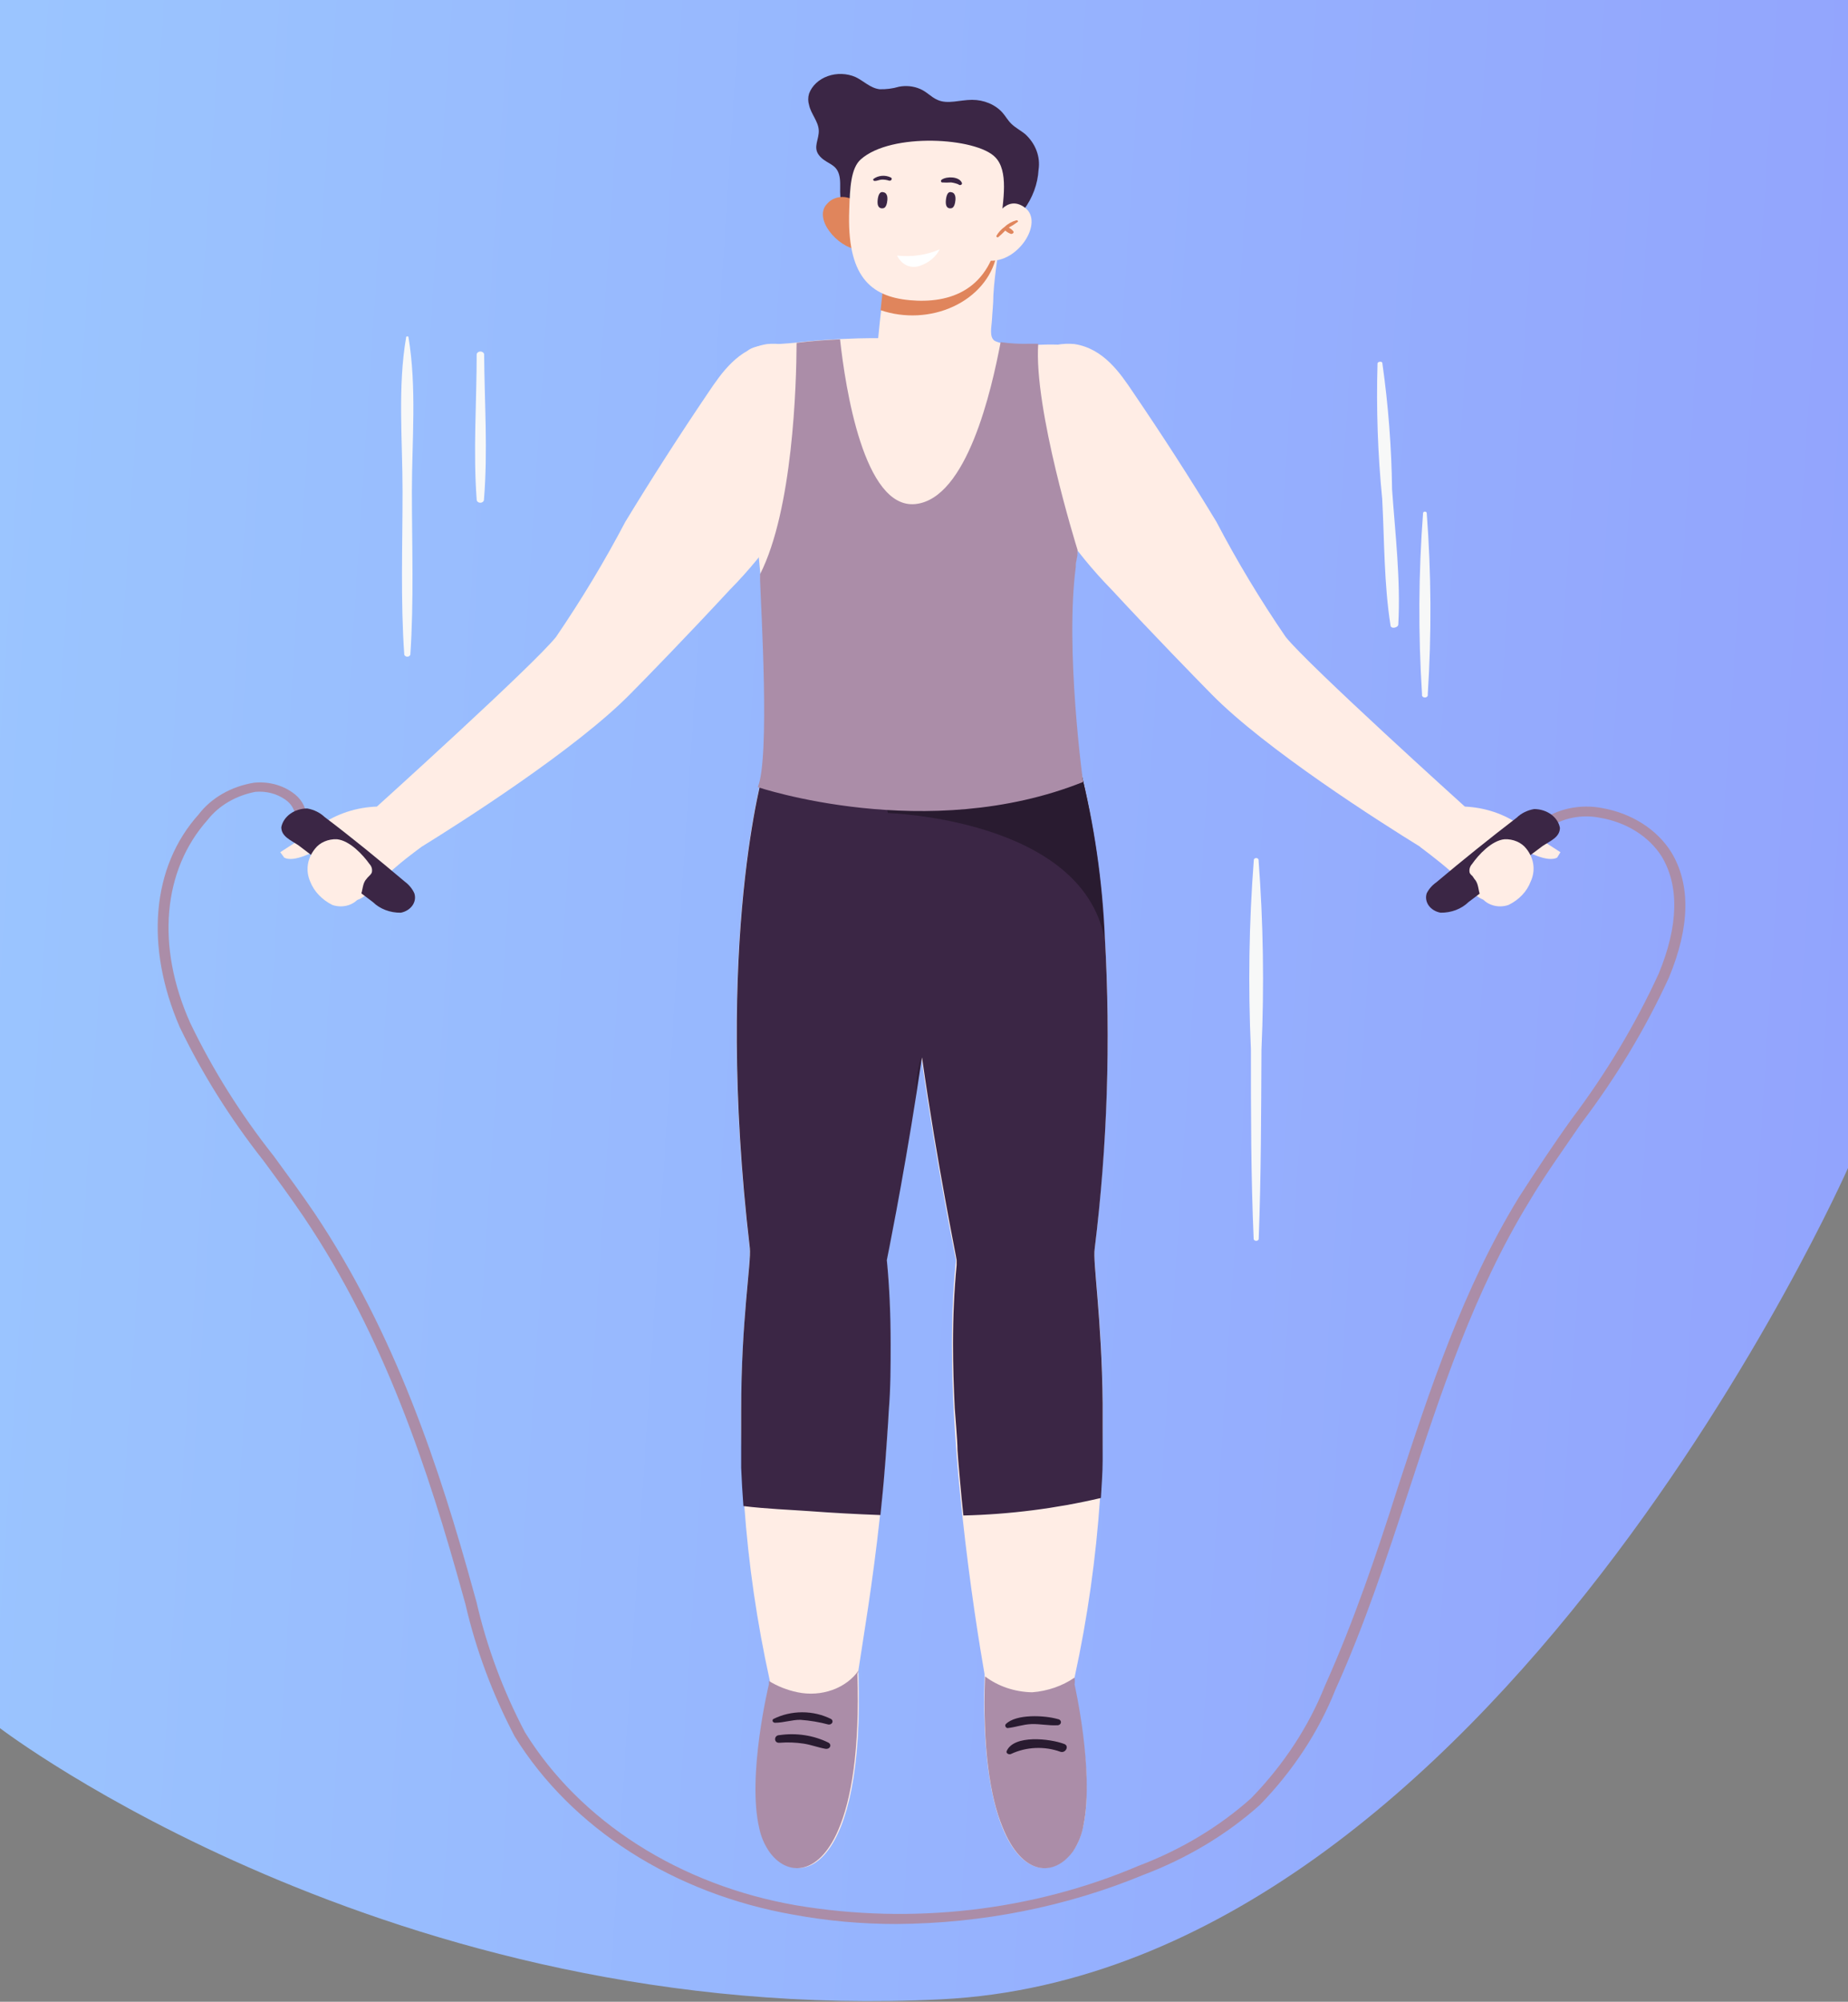 <svg width="375" height="406" viewBox="0 0 375 406" fill="none" xmlns="http://www.w3.org/2000/svg">
<rect x="0" y="0" width="375" height="406" fill="#808080" stroke="none"/>
<g clip-path="url(#clip0_698_3702)">
<path d="M375 236.901C375 236.901 302.933 399.894 191.1 405.5C79.267 411.105 0 350.512 0 350.512V-37H375V236.901Z" fill="url(#paint0_linear_698_3702)"/>
<path d="M181.926 390.229C174.908 390.24 167.908 389.609 161.049 388.348C149.059 386.255 137.765 381.93 127.98 375.683C118.195 369.436 110.162 361.423 104.462 352.222C99.938 343.616 96.578 334.601 94.445 325.351L93.953 323.59C86.923 298.152 78.066 271.252 61.722 246.949C59.087 243.038 56.204 239.127 53.428 235.365C46.71 226.847 41.023 217.774 36.452 208.285C29.422 192.013 30.723 175.831 40.318 165.173C41.582 163.517 43.226 162.095 45.153 160.992C47.08 159.889 49.248 159.127 51.53 158.754C52.92 158.611 54.33 158.712 55.672 159.051C57.014 159.39 58.26 159.959 59.333 160.724C60.169 161.291 60.855 162.001 61.346 162.809C61.837 163.617 62.121 164.504 62.179 165.412H59.895C59.84 164.779 59.63 164.162 59.279 163.602C58.928 163.042 58.444 162.55 57.856 162.157C57.022 161.569 56.057 161.128 55.019 160.861C53.98 160.595 52.89 160.507 51.811 160.605C47.851 161.371 44.391 163.403 42.145 166.277C33.042 176.458 31.601 191.894 38.631 207.539C43.163 216.96 48.816 225.964 55.502 234.409C58.278 238.201 61.16 242.112 63.831 246.053C80.21 270.535 89.172 297.585 96.202 323.172L96.694 324.933C98.782 334.03 102.084 342.895 106.535 351.356C112.075 360.298 119.883 368.083 129.395 374.15C138.908 380.216 149.887 384.413 161.541 386.437C185.106 390.404 209.555 387.589 231.027 378.436C239.624 375.181 247.386 370.525 253.873 364.732C260.471 357.947 265.557 350.197 268.88 341.862C274.75 328.785 279.425 314.991 283.642 301.705C290.144 281.881 296.858 261.37 308.245 242.799C311.76 237.365 315.275 232.021 319 226.856C325.976 217.586 331.863 207.756 336.574 197.507C340.616 187.774 340.792 179.593 337.136 173.622C335.853 171.631 334.07 169.903 331.914 168.562C329.758 167.22 327.281 166.298 324.659 165.859C322.829 165.492 320.922 165.492 319.092 165.86C317.261 166.228 315.557 166.953 314.115 167.979L312.604 166.516C314.299 165.284 316.31 164.405 318.476 163.948C320.642 163.492 322.904 163.472 325.081 163.889C328.056 164.411 330.859 165.484 333.289 167.032C335.719 168.581 337.717 170.566 339.14 172.846C343.111 179.414 342.936 187.953 338.683 198.224C333.923 208.601 327.941 218.544 320.828 227.901C317.313 233.066 313.447 238.38 310.284 243.754C299.037 262.146 292.359 282.567 285.892 302.273C281.498 315.648 276.964 329.472 271.024 342.608C267.626 351.174 262.409 359.138 255.63 366.105C248.93 372.084 240.918 376.891 232.046 380.257C216.425 386.717 199.299 390.124 181.926 390.229Z" fill="#AB8DA8"/>
<path d="M207.723 42.582C209.541 40.132 210.582 37.324 210.746 34.431C210.944 33.132 210.805 31.812 210.337 30.563C209.87 29.315 209.085 28.169 208.04 27.206C207.161 26.489 206.072 25.922 205.263 25.146C204.455 24.37 204.068 23.564 203.4 22.817C202.676 22.017 201.745 21.368 200.678 20.923C199.611 20.478 198.438 20.247 197.25 20.25C194.824 20.25 192.259 21.205 190.22 20.25C188.955 19.712 188.111 18.637 186.705 18.04C185.382 17.468 183.864 17.31 182.417 17.592C181.154 17.967 179.819 18.139 178.481 18.1C176.583 17.861 175.283 16.428 173.595 15.622C172.728 15.245 171.775 15.034 170.801 15.004C169.828 14.973 168.858 15.124 167.961 15.446C167.063 15.767 166.26 16.251 165.606 16.865C164.952 17.478 164.464 18.205 164.176 18.996C163.947 19.75 163.947 20.541 164.176 21.294C164.563 23.116 166.039 24.579 166.144 26.4C166.25 28.221 164.949 29.804 166.144 31.416C167.339 33.028 169.097 33.088 169.94 34.61C171.065 36.67 169.94 39.358 170.959 41.567C171.487 42.97 171.768 44.971 173.314 45.866C175.458 47.12 180.133 46.075 182.699 45.866L192.645 45.179C197.039 44.821 202.451 45.179 206.423 43.328C206.903 43.143 207.342 42.891 207.723 42.582Z" fill="#3B2645"/>
<path d="M173.983 41.268C173.634 40.861 173.177 40.529 172.648 40.301C172.12 40.073 171.535 39.954 170.943 39.954C170.35 39.954 169.765 40.073 169.237 40.301C168.709 40.529 168.251 40.861 167.902 41.268C164.845 44.253 170.011 50.225 173.983 50.583C174.214 47.481 174.214 44.37 173.983 41.268Z" fill="#E0855C"/>
<path d="M223.365 91.278C222.438 96.307 221.195 101.291 219.639 106.206C219.393 107.132 219.182 108.028 219.042 108.894C218.901 109.759 218.76 110.416 218.585 111.521C218.585 111.73 218.585 111.969 218.585 112.178C218.585 112.894 218.339 113.641 218.233 114.447L213.805 149.528C186.284 155.947 157.569 149.528 157.569 149.528C157.569 149.528 157.569 149.08 157.569 148.214C157.112 144.243 155.706 131.614 154.3 117.373C154.3 117.373 154.3 117.164 154.3 117.074C154.315 116.855 154.315 116.636 154.3 116.417C153.703 110.446 153.141 104.117 152.684 98.085C151.84 87.606 151.313 77.933 151.418 71.931C151.418 69.722 157.499 69.961 161.646 69.483C164.704 69.125 167.832 68.886 170.538 68.767C173.245 68.647 175.283 68.588 176.654 68.588H178.201C178.201 68.588 178.552 65.154 178.552 65.124L179.501 56.705C179.962 56.806 180.433 56.876 180.907 56.914C181.777 57.052 182.658 57.132 183.543 57.153C184.703 57.153 185.792 57.153 186.812 57.153L188.323 57.003H189.202C190.186 56.854 191.135 56.675 192.013 56.466C192.892 56.257 193.173 56.167 193.736 56.018C196.303 55.319 198.741 54.314 200.976 53.032L201.292 52.853L201.89 52.465L202.312 52.197C202.312 52.614 202.312 52.794 202.312 52.973C202.03 54.943 201.714 57.451 201.574 59.929C201.574 61.661 201.363 63.363 201.292 64.826C201.222 66.289 200.66 68.408 201.89 69.155C202.329 69.364 202.803 69.515 203.296 69.603C205.225 69.861 207.178 69.971 209.13 69.931C209.728 69.931 210.325 69.931 210.923 69.931C212.421 69.857 213.923 69.857 215.422 69.931C216.469 69.928 217.506 70.104 218.472 70.448C219.438 70.791 220.313 71.296 221.045 71.931C221.956 73.052 222.535 74.342 222.732 75.693L223.154 78.142C223.823 82.499 223.894 86.907 223.365 91.278Z" fill="#FFEDE5"/>
<path d="M202.171 51.986C201.695 54.123 200.669 56.144 199.164 57.903C197.66 59.663 195.715 61.117 193.471 62.162C191.226 63.207 188.736 63.816 186.181 63.946C183.626 64.076 181.068 63.724 178.692 62.914L179.36 56.734C183.34 57.386 187.44 57.299 191.377 56.48C195.314 55.661 198.996 54.128 202.171 51.986Z" fill="#E0855C"/>
<path d="M174.686 32.312C172.648 34.104 172.472 38.105 172.332 42.523C171.804 55.959 176.549 60.138 184.598 60.885C192.647 61.631 201.117 58.974 202.839 46.554C203.718 40.314 204.632 34.611 201.961 31.894C198.13 27.894 180.872 26.819 174.686 32.312Z" fill="#FFEDE5"/>
<path d="M201.645 44.733C201.645 44.733 204.105 39.179 208.006 42.135C211.908 45.091 206.53 53.481 200.555 52.854C200.626 52.854 199.817 46.644 201.645 44.733Z" fill="#FFEDE5"/>
<path d="M206.284 44.672C205.361 44.917 204.535 45.371 203.894 45.986C203.168 46.501 202.58 47.142 202.171 47.867C202.171 48.076 202.417 48.225 202.593 48.076C203.089 47.659 203.558 47.221 203.999 46.762C204.32 47.062 204.716 47.297 205.159 47.449C205.51 47.449 205.792 47.18 205.651 46.941C205.407 46.625 205.083 46.36 204.702 46.165C205.358 45.808 205.981 45.409 206.565 44.971C206.576 44.935 206.577 44.897 206.568 44.861C206.558 44.825 206.539 44.791 206.512 44.762C206.485 44.733 206.45 44.709 206.41 44.694C206.371 44.678 206.327 44.671 206.284 44.672Z" fill="#E0855C"/>
<path d="M179.255 42.224C179.255 42.224 177.884 42.642 178.095 40.581C178.306 38.521 179.255 38.999 179.255 38.999C179.255 38.999 180.204 38.999 180.063 40.611C179.923 42.224 179.255 42.224 179.255 42.224Z" fill="#3B2645"/>
<path d="M193.068 42.224C193.068 42.224 191.732 42.642 191.943 40.581C192.154 38.521 193.068 38.999 193.068 38.999C193.068 38.999 194.017 38.999 193.876 40.611C193.736 42.224 193.068 42.224 193.068 42.224Z" fill="#3B2645"/>
<path d="M180.732 35.984C180.179 35.718 179.543 35.607 178.912 35.666C178.281 35.725 177.688 35.951 177.217 36.312C177.193 36.353 177.182 36.398 177.184 36.444C177.187 36.489 177.203 36.534 177.231 36.573C177.259 36.611 177.298 36.644 177.345 36.666C177.392 36.688 177.444 36.7 177.498 36.7C177.99 36.7 178.412 36.462 178.904 36.432C179.419 36.411 179.934 36.482 180.415 36.641C180.872 36.76 181.188 36.163 180.732 35.984Z" fill="#3B2645"/>
<path d="M195.142 37C194.579 35.806 192.154 35.716 191.1 36.433C191.049 36.466 191.007 36.509 190.979 36.558C190.95 36.608 190.936 36.661 190.936 36.716C190.936 36.771 190.95 36.825 190.979 36.874C191.007 36.923 191.049 36.967 191.1 37C191.731 37.045 192.366 37.045 192.998 37C193.509 37.07 194.006 37.2 194.474 37.388C194.534 37.463 194.628 37.515 194.733 37.532C194.839 37.549 194.948 37.529 195.036 37.478C195.125 37.426 195.186 37.347 195.205 37.257C195.225 37.168 195.202 37.075 195.142 37Z" fill="#3B2645"/>
<path d="M182.031 51.837C184.996 52.168 188.01 51.731 190.678 50.584C190.279 51.38 189.688 52.097 188.943 52.688C188.199 53.28 187.317 53.732 186.355 54.017C183.297 54.733 182.031 51.837 182.031 51.837Z" fill="white"/>
<path d="M164.281 71.901C172.365 76.708 173.103 86.053 169.167 93.517C166.496 98.503 161.54 101.996 158.623 106.714C155.583 111.289 152.053 115.616 148.078 119.641C139.362 129.046 131.067 137.555 127.869 140.78C116.868 151.946 93.741 166.695 85.411 171.83C83.513 173.024 82.388 173.681 82.388 173.681C82.388 173.681 74.41 170.128 76.519 163.56C76.519 163.56 108.151 135.017 112.826 129.195C117.992 121.628 122.684 113.835 126.885 105.848C132.274 96.99 137.886 88.252 143.72 79.634C146.391 75.663 149.801 70.677 155.67 69.781C158.039 69.555 160.43 69.985 162.489 71.005C163.111 71.267 163.71 71.567 164.281 71.901Z" fill="#FFEDE5"/>
<path d="M76.52 163.59C77.386 163.534 78.255 163.534 79.121 163.59C79.121 163.59 86.713 167.173 85.412 171.831C85.412 171.831 84.604 172.458 83.338 173.413C82.073 174.368 80.702 175.503 79.05 176.936C77.399 178.369 73.638 182.907 72.021 182.519C71.644 182.401 71.315 182.194 71.072 181.922L67.803 178.936C65.976 177.205 62.918 174.279 65.238 171.98C63.55 172.846 59.614 174.965 57.681 173.95L56.873 172.846C56.873 172.846 62.672 169.173 65.062 167.352C68.286 165.056 72.316 163.733 76.52 163.59Z" fill="#FFEDE5"/>
<path d="M173.878 117.641C173.865 117.801 173.865 117.96 173.878 118.12C173.878 118.12 174.194 118.12 174.124 118.12L173.878 117.641Z" fill="#D6BED3"/>
<path d="M186.917 214.405C183.683 236.409 179.887 255.547 179.887 255.547C180.414 260.862 180.66 266.624 180.66 272.536C180.66 284.12 179.747 296.421 178.587 307.258C177.111 321.082 175.072 332.845 174.193 338.757V339.503C175.494 378.704 162.349 383.899 156.198 375.331C150.047 366.762 156.198 341.503 156.198 341.503C156.218 341.275 156.218 341.045 156.198 340.817C153.61 329.086 151.885 317.23 151.031 305.318C148.922 276.477 152.543 256.742 152.121 253.159C144.775 190.461 155.038 155.887 155.038 155.887C156.64 150.863 159.533 146.204 163.509 142.243C170.995 135.376 179.993 137.108 185.651 145.497C186.246 146.358 186.786 147.245 187.268 148.154C189.574 152.973 190.882 158.094 191.134 163.292C191.697 176.279 189.553 196.313 186.917 214.405Z" fill="#FFEDE5"/>
<path d="M223.225 303.795C222.407 315.956 220.693 328.061 218.093 340.04L217.777 341.503C217.777 341.503 223.927 366.851 217.777 375.33C211.626 383.809 198.621 378.853 199.781 340.04C199.781 339.861 199.781 339.682 199.781 339.533C198.797 333.92 196.829 321.768 195.282 307.377C194.087 296.45 193.174 284.209 193.174 272.625C193.174 266.653 193.455 260.921 193.982 255.577C193.982 255.577 190.081 236.439 186.953 214.465C184.317 196.342 182.137 176.308 183.051 163.44C183.314 158.241 184.634 153.12 186.953 148.303C187.413 147.365 187.953 146.457 188.569 145.586C195.072 136.003 205.897 135.167 213.875 145.975C216.161 149.107 217.957 152.48 219.218 156.006C219.218 156.006 229.481 190.49 222.135 253.278C221.608 256.801 225.087 275.849 223.225 303.795Z" fill="#FFEDE5"/>
<path d="M75.676 182.967C76.376 183.655 77.246 184.205 78.224 184.576C79.202 184.948 80.264 185.132 81.335 185.117C81.825 185.02 82.288 184.839 82.694 184.586C83.1 184.333 83.441 184.012 83.698 183.644C83.954 183.276 84.12 182.867 84.185 182.443C84.25 182.018 84.213 181.587 84.076 181.175C83.667 180.267 83.004 179.458 82.143 178.817C76.836 174.338 71.388 169.86 65.87 165.71C64.948 164.827 63.715 164.22 62.355 163.978C61.09 163.978 59.866 164.359 58.901 165.053C57.935 165.747 57.291 166.71 57.083 167.77C57.083 169.681 59.016 170.397 60.598 171.472C65.589 175.234 70.58 179.175 75.676 182.967Z" fill="#3B2645"/>
<path d="M74.902 177.681C75.121 177.489 75.299 177.267 75.429 177.024C75.518 176.716 75.524 176.394 75.444 176.084C75.365 175.773 75.204 175.482 74.972 175.233C73.672 173.412 71.001 170.486 68.365 170.217C67.494 170.179 66.628 170.336 65.851 170.671C65.074 171.006 64.414 171.509 63.936 172.128C63.147 173.092 62.646 174.204 62.474 175.369C62.303 176.534 62.467 177.716 62.952 178.816C63.724 180.793 65.308 182.468 67.416 183.533C68.467 183.911 69.651 183.93 70.718 183.585C71.786 183.24 72.655 182.558 73.145 181.682C73.672 180.577 73.496 179.234 74.34 178.308C74.5 178.082 74.688 177.872 74.902 177.681Z" fill="#FFEDE5"/>
<path d="M209.412 71.902C201.293 76.709 200.555 86.054 204.526 93.518C207.162 98.504 212.118 101.997 215.07 106.714C218.135 111.276 221.663 115.602 225.615 119.642C234.331 129.047 242.661 137.556 245.824 140.78C256.86 152.006 279.987 166.695 288.317 171.831L291.375 173.682C291.375 173.682 299.318 170.129 297.209 163.56C297.209 163.56 265.577 135.018 260.902 129.196C255.722 121.635 251.029 113.841 246.843 105.848C241.431 96.891 235.842 88.263 229.973 79.635C227.302 75.664 223.927 70.678 218.023 69.782C215.654 69.558 213.264 69.987 211.204 71.006C210.581 71.267 209.982 71.566 209.412 71.902Z" fill="#FFEDE5"/>
<path d="M297.174 163.59C296.297 163.534 295.416 163.534 294.538 163.59C294.538 163.59 286.947 167.173 288.247 171.83C288.247 171.83 289.091 172.457 290.321 173.413C291.551 174.368 292.992 175.503 294.609 176.936C296.225 178.369 300.056 182.907 301.638 182.519C302.01 182.393 302.337 182.187 302.587 181.922L305.821 178.936C307.683 177.204 310.706 174.278 308.422 171.98C310.073 172.845 314.01 174.965 315.978 173.95L316.646 172.845C316.646 172.845 310.847 169.173 308.422 167.352C305.259 165.084 301.308 163.763 297.174 163.59Z" fill="#FFEDE5"/>
<path d="M297.983 182.967C297.283 183.655 296.413 184.205 295.435 184.576C294.457 184.948 293.395 185.132 292.324 185.116C291.827 185.026 291.357 184.851 290.943 184.6C290.529 184.35 290.18 184.031 289.916 183.662C289.653 183.292 289.481 182.881 289.412 182.454C289.342 182.026 289.377 181.591 289.513 181.175C289.951 180.307 290.625 179.54 291.481 178.936C296.8 174.458 302.236 170.089 307.789 165.829C308.706 164.941 309.941 164.333 311.304 164.097C312.565 164.098 313.784 164.48 314.744 165.175C315.703 165.869 316.34 166.832 316.541 167.889C316.541 169.8 314.643 170.517 313.026 171.591C308.07 175.234 303.079 179.175 297.983 182.967Z" fill="#3B2645"/>
<path d="M298.791 177.681C298.551 177.498 298.359 177.274 298.229 177.024C298.154 176.713 298.16 176.392 298.245 176.083C298.33 175.774 298.492 175.484 298.721 175.233C299.986 173.412 302.657 170.486 305.293 170.217C306.164 170.179 307.03 170.336 307.807 170.671C308.584 171.006 309.244 171.509 309.722 172.128C310.502 173.096 310.99 174.212 311.143 175.379C311.296 176.545 311.11 177.725 310.6 178.816C309.852 180.804 308.262 182.485 306.137 183.533C305.085 183.911 303.902 183.93 302.834 183.585C301.767 183.24 300.897 182.558 300.408 181.682C299.916 180.577 300.091 179.234 299.213 178.308L298.791 177.681Z" fill="#FFEDE5"/>
<path d="M223.752 284.656V287.642C223.752 289.642 223.752 291.702 223.752 293.822V296.24C223.752 298.689 223.541 301.226 223.4 303.824C214.3 305.956 204.93 307.149 195.493 307.377C195.107 304.033 194.333 295.136 194.298 294.15C194.298 292.12 193.771 286.388 193.736 285.611C193.525 281.252 193.384 276.893 193.384 272.624C193.384 267.071 193.63 261.637 194.123 256.591C194.123 256.233 194.123 255.905 194.123 255.576C194.123 255.248 190.221 236.468 187.093 214.464C186.742 216.793 186.39 219.122 186.039 221.361C183.086 240.29 179.958 255.576 179.958 255.576C180.485 260.891 180.731 266.653 180.731 272.564C180.731 277.073 180.731 281.521 180.345 286.238C180.345 287.015 179.642 296.987 179.536 297.942C179.29 301.137 178.974 304.272 178.658 307.287C173.737 307.108 168.887 306.839 164.072 306.481C160.276 306.212 155.496 306.033 150.856 305.466C150.645 302.779 150.505 300.211 150.399 297.703C150.399 297.076 150.399 296.449 150.399 295.822C150.399 293.076 150.399 290.478 150.399 287.97V286C150.399 267.907 152.473 255.994 152.157 253.158C144.811 190.46 155.074 155.886 155.074 155.886C156.676 150.862 159.569 146.203 163.544 142.242C166.557 142.638 169.514 143.299 172.366 144.212C176.712 145.177 181.198 145.609 185.687 145.496H188.921C192.822 145.496 196.723 145.108 200.59 145.018H203.191C206.897 144.972 210.598 145.272 214.227 145.914C216.396 149.081 218.073 152.473 219.218 156.006C222.057 167.275 223.727 178.734 224.209 190.251C225.399 211.274 224.706 232.343 222.135 253.277C221.713 255.934 223.576 267.31 223.752 284.656Z" fill="#3B2645"/>
<path d="M173.983 339.503C174.475 354.938 172.753 365.089 170.081 371.21C166.004 380.674 159.537 380.555 156.022 375.449C155.073 374.033 154.419 372.487 154.089 370.881C151.524 360.223 156.022 341.622 156.022 341.622C156.042 341.394 156.042 341.164 156.022 340.936C157.771 342.019 159.754 342.8 161.857 343.235C164.217 343.727 166.701 343.557 168.938 342.749C171.174 341.942 173.043 340.541 174.264 338.756L173.983 339.503Z" fill="#AB8DA8"/>
<path d="M219.885 370.046C219.585 371.943 218.87 373.776 217.776 375.45C213.98 380.704 207.443 380.674 203.401 370.493C200.94 364.522 199.359 354.58 199.886 340.01C202.518 342.019 205.909 343.163 209.446 343.235C212.602 342.988 215.6 341.949 218.057 340.249C218.122 340.715 218.122 341.186 218.057 341.652C218.057 341.652 222.064 359.268 219.885 370.046Z" fill="#AB8DA8"/>
<path d="M168.675 348.669C166.895 347.767 164.861 347.29 162.788 347.29C160.715 347.29 158.681 347.767 156.901 348.669C156.835 348.731 156.791 348.807 156.774 348.89C156.756 348.972 156.766 349.057 156.803 349.135C156.84 349.212 156.901 349.28 156.981 349.329C157.06 349.379 157.154 349.409 157.252 349.415C159.01 349.415 160.767 348.788 162.419 348.818C164.353 348.957 166.262 349.278 168.113 349.773C168.271 349.79 168.432 349.763 168.57 349.695C168.709 349.628 168.818 349.524 168.881 349.4C168.945 349.275 168.959 349.137 168.922 349.005C168.885 348.873 168.798 348.755 168.675 348.669Z" fill="#291B30"/>
<path d="M168.113 353.445C165.111 351.959 161.589 351.42 158.166 351.922C157.006 351.922 156.971 353.564 158.166 353.475C159.82 353.34 161.487 353.4 163.122 353.654C164.633 353.893 166.004 354.43 167.515 354.699C167.701 354.733 167.895 354.71 168.063 354.634C168.231 354.559 168.362 354.435 168.434 354.285C168.505 354.135 168.512 353.969 168.453 353.815C168.395 353.662 168.274 353.531 168.113 353.445Z" fill="#291B30"/>
<path d="M214.648 348.669C211.976 347.893 206.177 347.594 204.103 349.684C203.822 349.953 204.103 350.52 204.49 350.49C206.142 350.311 207.583 349.744 209.305 349.684C211.027 349.624 212.82 350.013 214.437 349.923C214.534 349.935 214.632 349.93 214.727 349.909C214.822 349.889 214.911 349.853 214.99 349.803C215.068 349.753 215.134 349.69 215.184 349.619C215.234 349.547 215.266 349.468 215.28 349.386C215.294 349.303 215.289 349.219 215.264 349.139C215.24 349.058 215.197 348.982 215.139 348.916C215.08 348.849 215.006 348.793 214.922 348.751C214.838 348.709 214.745 348.681 214.648 348.669Z" fill="#291B30"/>
<path d="M215.949 353.714C213.032 352.609 205.757 351.803 204.28 355.147C204.07 355.595 204.737 355.953 205.159 355.744C206.678 355.025 208.37 354.61 210.106 354.533C211.843 354.455 213.577 354.716 215.176 355.296C216.23 355.654 217.039 354.102 215.949 353.714Z" fill="#291B30"/>
<path d="M82.881 68.348C82.881 68.169 82.459 68.169 82.424 68.348C80.667 78.529 81.686 89.247 81.686 99.667C81.686 110.684 81.264 121.791 82.037 132.778C82.071 132.895 82.15 133 82.261 133.074C82.373 133.149 82.511 133.189 82.653 133.189C82.795 133.189 82.933 133.149 83.044 133.074C83.156 133 83.234 132.895 83.268 132.778C84.006 121.791 83.584 110.684 83.584 99.667C83.584 89.486 84.603 78.619 82.881 68.348Z" fill="#F7F8F8"/>
<path d="M98.241 71.811C98.203 71.665 98.108 71.534 97.97 71.439C97.833 71.345 97.662 71.294 97.485 71.294C97.308 71.294 97.137 71.345 97 71.439C96.862 71.534 96.767 71.665 96.729 71.811C96.729 81.604 95.991 91.576 96.729 101.339C96.729 101.506 96.807 101.665 96.946 101.783C97.084 101.9 97.272 101.966 97.468 101.966C97.663 101.966 97.851 101.9 97.989 101.783C98.128 101.665 98.206 101.506 98.206 101.339C99.014 91.576 98.311 81.604 98.241 71.811Z" fill="#F7F8F8"/>
<path d="M255.383 174.338C255.355 174.249 255.293 174.171 255.207 174.116C255.121 174.06 255.016 174.03 254.909 174.03C254.801 174.03 254.696 174.06 254.61 174.116C254.525 174.171 254.463 174.249 254.434 174.338C253.444 187.158 253.245 200.014 253.837 212.852C253.837 225.69 253.837 238.499 254.399 251.337C254.429 251.432 254.495 251.517 254.587 251.577C254.679 251.637 254.792 251.67 254.909 251.67C255.025 251.67 255.138 251.637 255.23 251.577C255.322 251.517 255.388 251.432 255.418 251.337C255.91 238.499 255.91 225.69 255.981 212.852C256.555 200.014 256.355 187.159 255.383 174.338Z" fill="#F7F8F8"/>
<path d="M282.483 99.25C282.373 90.707 281.716 82.175 280.515 73.693C280.515 73.185 279.566 73.334 279.531 73.693C279.259 82.866 279.576 92.046 280.48 101.19C280.936 109.699 280.831 118.417 282.167 126.837C282.167 127.613 283.713 127.374 283.748 126.658C284.24 117.552 283.116 108.266 282.483 99.25Z" fill="#F7F8F8"/>
<path d="M289.512 103.996C289.487 103.93 289.438 103.871 289.372 103.83C289.305 103.788 289.225 103.766 289.143 103.766C289.06 103.766 288.98 103.788 288.914 103.83C288.847 103.871 288.798 103.93 288.774 103.996C287.842 116.263 287.772 128.566 288.563 140.839C288.541 140.914 288.539 140.992 288.558 141.067C288.577 141.143 288.616 141.213 288.672 141.274C288.728 141.335 288.799 141.384 288.881 141.418C288.962 141.451 289.052 141.469 289.143 141.469C289.233 141.469 289.323 141.451 289.404 141.418C289.486 141.384 289.557 141.335 289.613 141.274C289.669 141.213 289.708 141.143 289.727 141.067C289.746 140.992 289.744 140.914 289.723 140.839C290.513 128.566 290.443 116.263 289.512 103.996Z" fill="#F7F8F8"/>
<path d="M185.863 221.332C185.916 219.007 186.27 216.694 186.917 214.435C186.566 216.764 186.214 219.093 185.863 221.332Z" fill="#291B30"/>
<path d="M224.103 190.252C219.358 166.038 180.169 164.904 180.169 164.904C177.744 154.932 193.56 151.946 193.56 151.946L202.804 145.169C206.51 145.122 210.211 145.422 213.84 146.064C216.13 149.168 217.937 152.51 219.218 156.007C221.999 167.282 223.634 178.739 224.103 190.252Z" fill="#291B30"/>
<path d="M219.779 158.604C188.146 171.233 153.772 159.649 153.772 159.649C156.268 153.677 154.405 123.224 154.229 117.432C154.229 117.432 154.229 117.223 154.229 117.133C154.244 116.915 154.244 116.695 154.229 116.476C160.872 103.399 161.61 78.201 161.645 69.542C164.633 69.154 167.761 68.945 170.467 68.826C171.522 78.499 175.283 103.31 185.756 102.235C196.23 101.16 201.221 79.067 203.049 69.393C204.976 69.668 206.93 69.778 208.883 69.722C209.481 69.722 210.078 69.722 210.676 69.722C209.762 82.948 218.408 110.744 218.654 111.52C218.654 111.729 218.654 111.968 218.654 112.177C218.654 112.894 218.408 113.64 218.303 114.446C218.303 114.446 218.303 114.775 218.303 114.954C216.089 131.793 219.779 158.604 219.779 158.604Z" fill="#AB8DA8"/>
</g>
<defs>
<linearGradient id="paint0_linear_698_3702" x1="375" y1="405.866" x2="-125.641" y2="373.062" gradientUnits="userSpaceOnUse">
<stop stop-color="#92A3FD"/>
<stop offset="1" stop-color="#9DCEFF"/>
</linearGradient>
<clipPath id="clip0_698_3702">
<rect width="375" height="406" fill="white"/>
</clipPath>
</defs>
</svg>
